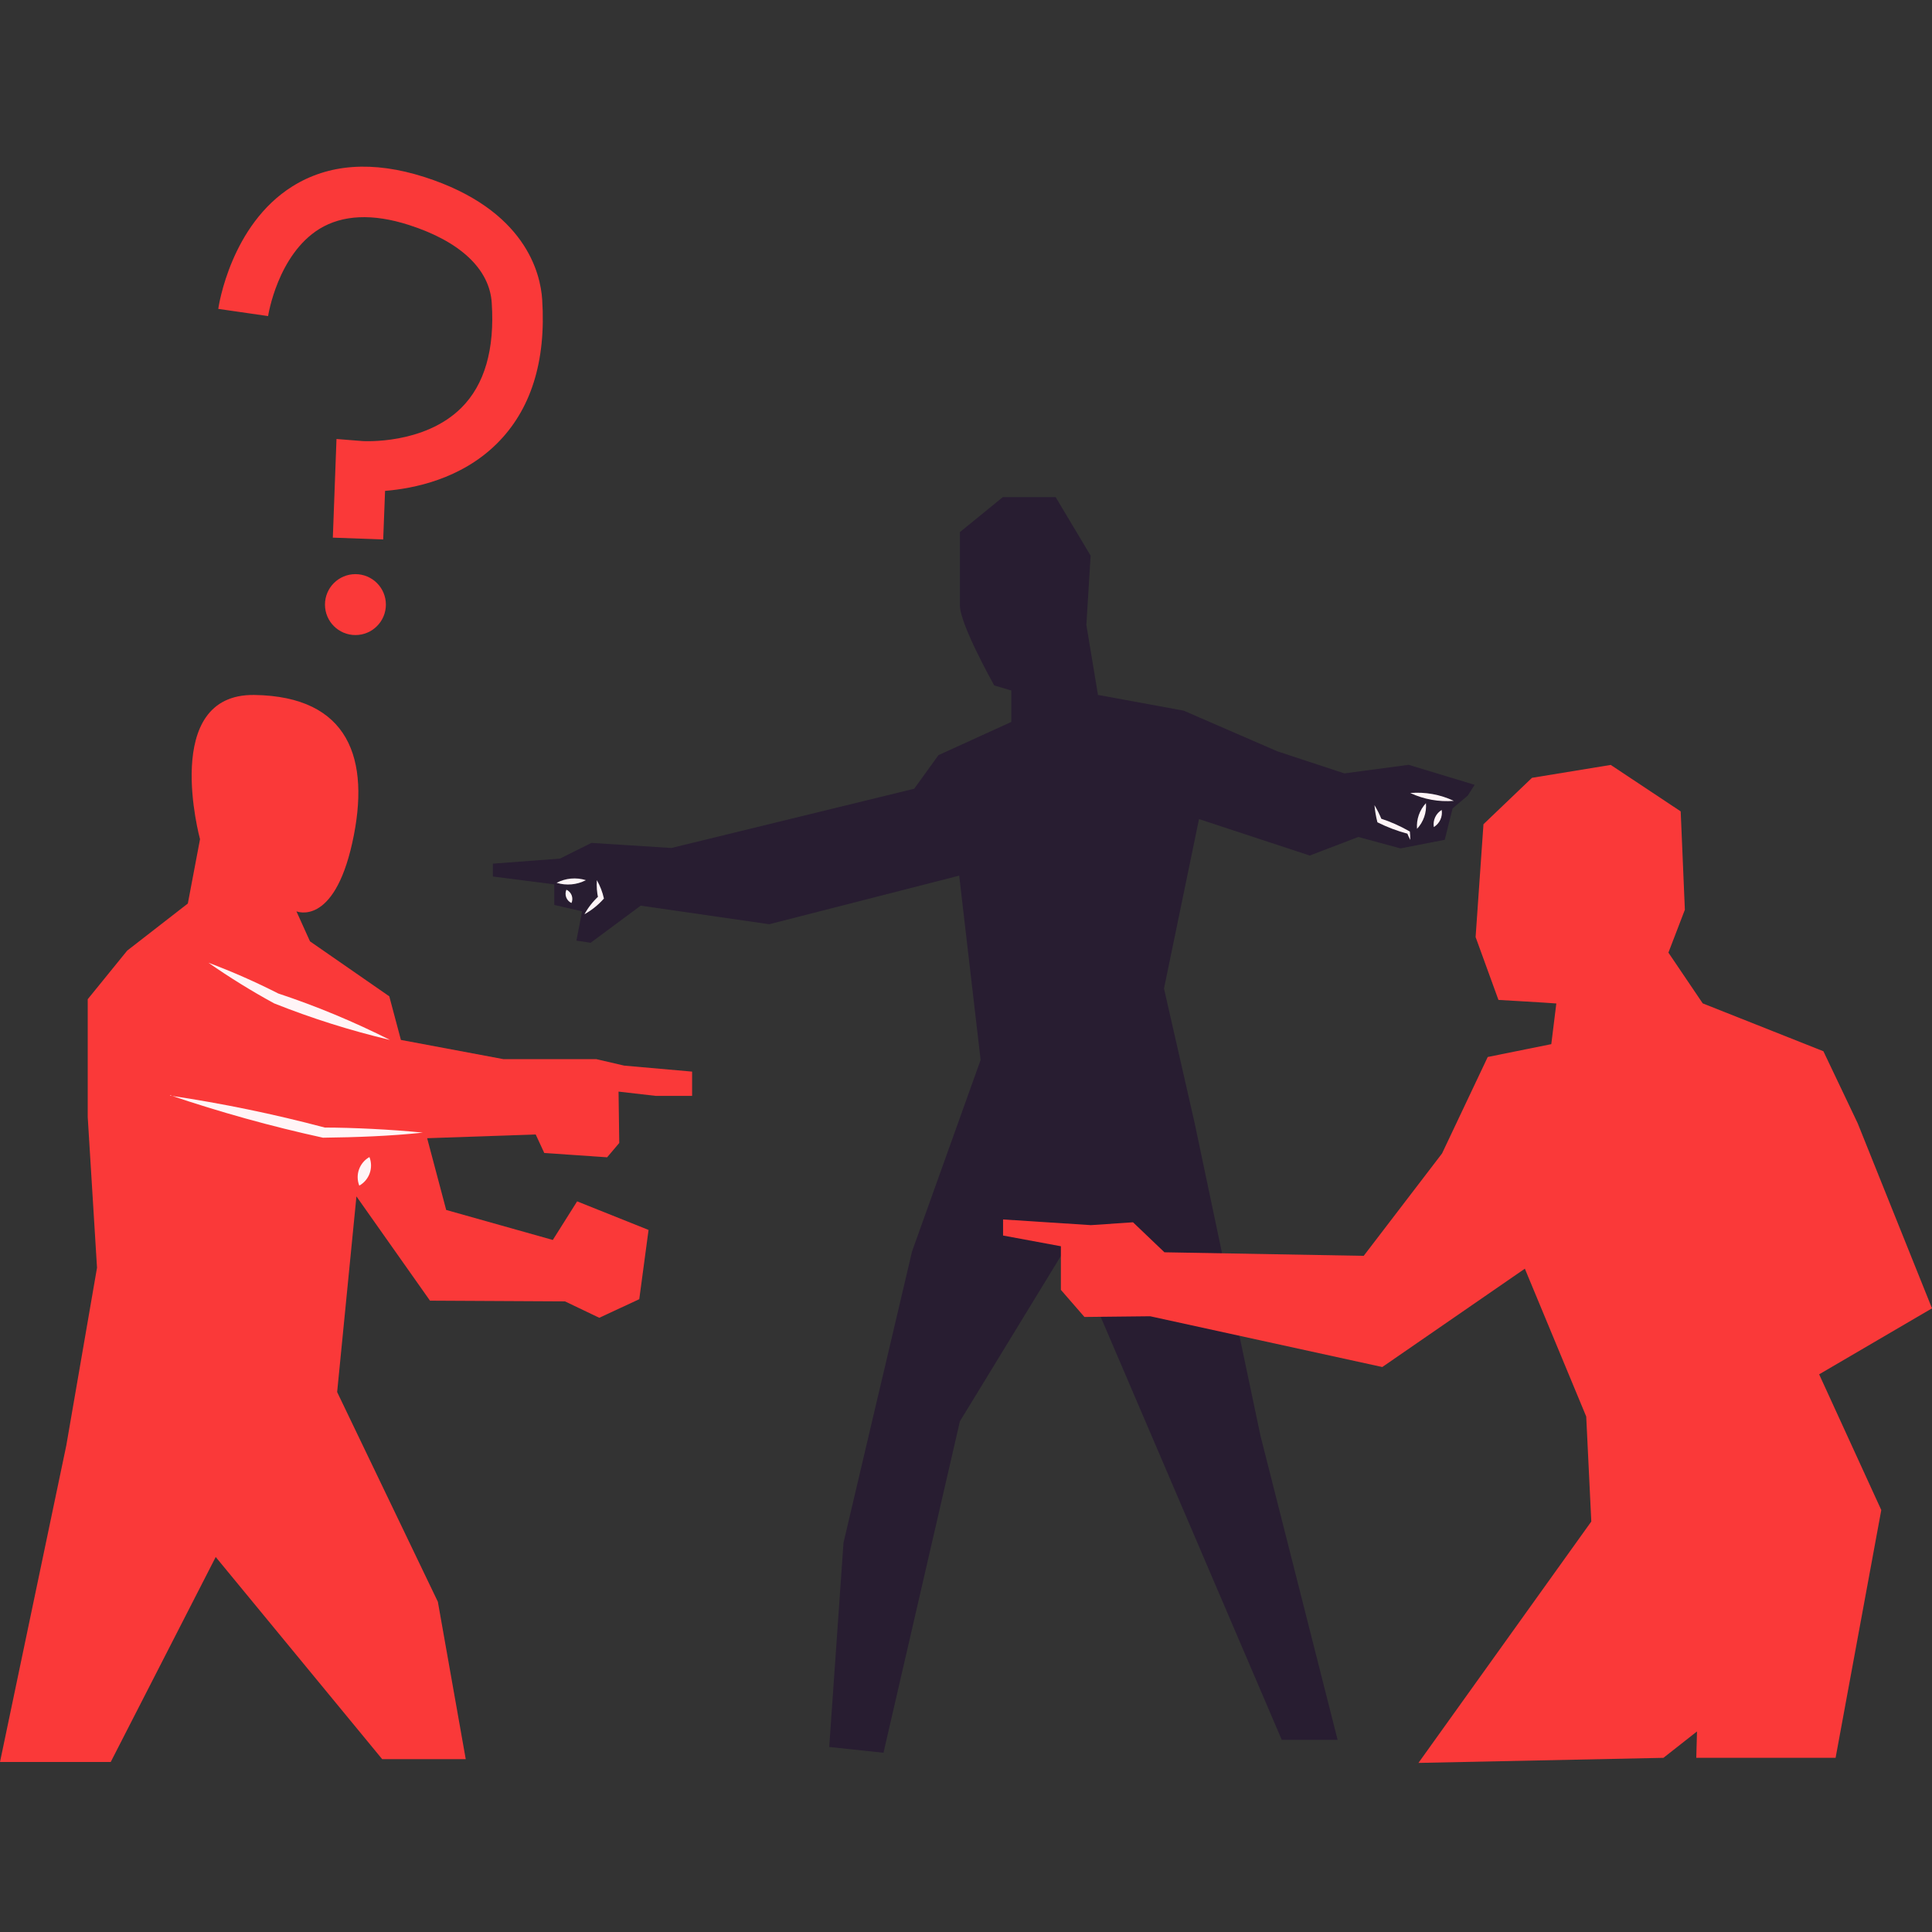 <svg width="313" height="313" viewBox="0 0 313 313" fill="none" xmlns="http://www.w3.org/2000/svg">
<rect x="0" y="0" width="313" height="313" fill="#333333" stroke="none"/>
<path d="M163.844 116.958V111.867L161.073 111.044C161.073 111.044 155.513 101.175 155.513 98.082V86.206L162.463 80.539H171.024L176.691 90.022L176 101.249L177.884 112.582L191.767 115.132L206.925 121.712L217.798 125.298L228.211 123.908L238.903 127.148L237.801 128.884L235.334 130.965L234.059 136.056L226.887 137.446L220.06 135.595L212.189 138.605L194.251 132.7L188.576 160.146L193.552 181.991L204.203 232.581L216.705 281.872H207.657L173.179 201.335L155.513 230.262L143.134 283.961L134.342 283.023L136.653 249.935L147.765 202.725L158.868 171.718L155.397 141.862L124.621 149.733L103.796 146.723L95.694 152.735L93.383 152.39L94.304 147.644L89.797 146.608V143.277L79.845 142.002V139.921L90.718 139.099L95.809 136.557L108.772 137.38L148.11 127.782L152.042 122.337L163.844 116.958Z" fill="#281D31"/>
<path d="M101.131 172.639L96.624 171.594H81.581L64.951 168.477L63.067 161.412L50.22 152.505L48.024 147.644C48.024 147.644 54.036 150.194 57.071 136.541C60.106 122.888 56.496 112.821 41.222 112.59C25.949 112.36 32.405 135.957 32.405 135.957L30.431 146.377L20.603 154.01L14.212 161.881V180.971L15.717 205.382L10.742 234.168L0 285.457H17.938L34.947 252.246L61.916 284.997H75.454L70.938 259.5L54.62 225.524L57.746 193.826L69.663 210.719L91.533 210.835L97.085 213.491L103.566 210.481L105.071 199.262L93.499 194.632L89.559 200.883L72.287 196.022L69.203 184.4L86.787 183.792L88.177 186.794L98.359 187.493L100.325 185.173L100.21 176.85L106.222 177.541H112.128V173.61L101.131 172.639Z" fill="#FA3939"/>
<path d="M252.137 162.572C250.862 162.457 242.761 161.996 242.761 161.996L239.06 151.814L240.334 133.531L248.197 126.013L260.954 123.924L272.287 131.45L272.962 147.389L270.297 154.331L275.857 162.556L295.407 170.311L300.959 181.974L313 211.961L294.716 222.654L304.783 244.638L297.381 284.783H274.812L274.928 280.506L269.491 284.783L229.799 285.606L257.804 246.497L256.981 229.488L247.038 205.538L223.943 221.469L186.339 213.245L175.688 213.36L171.872 208.968V201.903L162.504 200.167V197.56L176.733 198.481L183.559 198.021L188.65 202.881L220.932 203.457L233.623 186.868L241.025 171.241L251.323 169.16L252.137 162.572Z" fill="#FA3939"/>
<path d="M33.787 155.976C37.641 157.422 41.411 159.084 45.08 160.952C51.288 163.012 57.336 165.528 63.174 168.477C56.784 166.965 50.514 164.986 44.413 162.555C40.751 160.558 37.201 158.362 33.779 155.976H33.787Z" fill="#FFF5F7"/>
<path d="M27.545 177.5C35.994 178.754 44.366 180.481 52.622 182.673C56.883 182.673 63.479 182.977 68.504 183.495C63.125 184.063 57.73 184.252 52.326 184.318C43.944 182.485 35.671 180.187 27.545 177.434V177.5Z" fill="#FFF5F7"/>
<path d="M58.207 192.082C57.874 191.242 57.858 190.31 58.16 189.458C58.463 188.607 59.064 187.894 59.852 187.452C60.182 188.292 60.198 189.224 59.896 190.075C59.593 190.926 58.994 191.639 58.207 192.082Z" fill="#FFF5F7"/>
<path d="M228.475 128.472C230.898 128.273 233.331 128.713 235.531 129.747C233.108 129.942 230.676 129.503 228.475 128.472Z" fill="#FFF5F7"/>
<path d="M222.685 130.462C223.144 131.217 223.537 132.009 223.861 132.831L223.639 132.593C225.249 133.113 226.801 133.8 228.27 134.641L228.409 134.715C228.456 135.165 228.478 135.618 228.475 136.072C228.278 135.698 228.102 135.314 227.949 134.92L228.089 135.085C226.384 134.634 224.73 134.008 223.154 133.218C222.919 132.314 222.759 131.392 222.677 130.462H222.685Z" fill="#FFF5F7"/>
<path d="M231.016 130.117C231.079 130.874 230.983 131.635 230.734 132.352C230.484 133.068 230.088 133.725 229.569 134.279C229.508 133.523 229.606 132.762 229.855 132.046C230.104 131.329 230.5 130.673 231.016 130.117Z" fill="#FFF5F7"/>
<path d="M233.566 131.219C233.653 131.756 233.579 132.306 233.351 132.8C233.124 133.293 232.755 133.708 232.291 133.991C232.202 133.454 232.276 132.904 232.503 132.41C232.731 131.916 233.101 131.501 233.566 131.219Z" fill="#FFF5F7"/>
<path d="M94.69 148.113C95.302 146.995 96.097 145.989 97.043 145.135L96.919 145.547C96.701 144.578 96.626 143.584 96.697 142.594C97.227 143.523 97.612 144.527 97.841 145.571C96.943 146.592 95.878 147.451 94.69 148.113Z" fill="#FFF5F7"/>
<path d="M90.176 143.022C91.64 142.26 93.345 142.106 94.922 142.594C93.457 143.353 91.753 143.506 90.176 143.022Z" fill="#FFF5F7"/>
<path d="M91.763 144.14C92.155 144.32 92.461 144.646 92.615 145.049C92.769 145.452 92.758 145.9 92.585 146.295C92.193 146.116 91.887 145.789 91.733 145.386C91.579 144.983 91.59 144.536 91.763 144.14Z" fill="#FFF5F7"/>
<path d="M62.081 87.398L53.922 87.102L54.514 71.121L58.758 71.458C58.84 71.458 68.677 72.091 74.73 66.079C78.497 62.337 80.167 56.613 79.665 49.071C79.32 43.593 74.549 39.11 66.242 36.446C60.353 34.554 55.476 34.801 51.742 37.087C44.989 41.273 43.452 51.069 43.435 51.209L35.358 50.041C35.441 49.49 37.415 36.421 47.383 30.187C53.255 26.518 60.436 26.017 68.767 28.681C85.167 33.945 87.569 44.308 87.84 48.544C88.49 58.578 85.998 66.449 80.438 71.927C74.681 77.602 67.073 79.148 62.385 79.527L62.081 87.398Z" fill="#FA3939"/>
<path d="M57.582 102.885C60.308 102.885 62.517 100.676 62.517 97.95C62.517 95.225 60.308 93.016 57.582 93.016C54.857 93.016 52.648 95.225 52.648 97.95C52.648 100.676 54.857 102.885 57.582 102.885Z" fill="#FA3939"/>
</svg>
